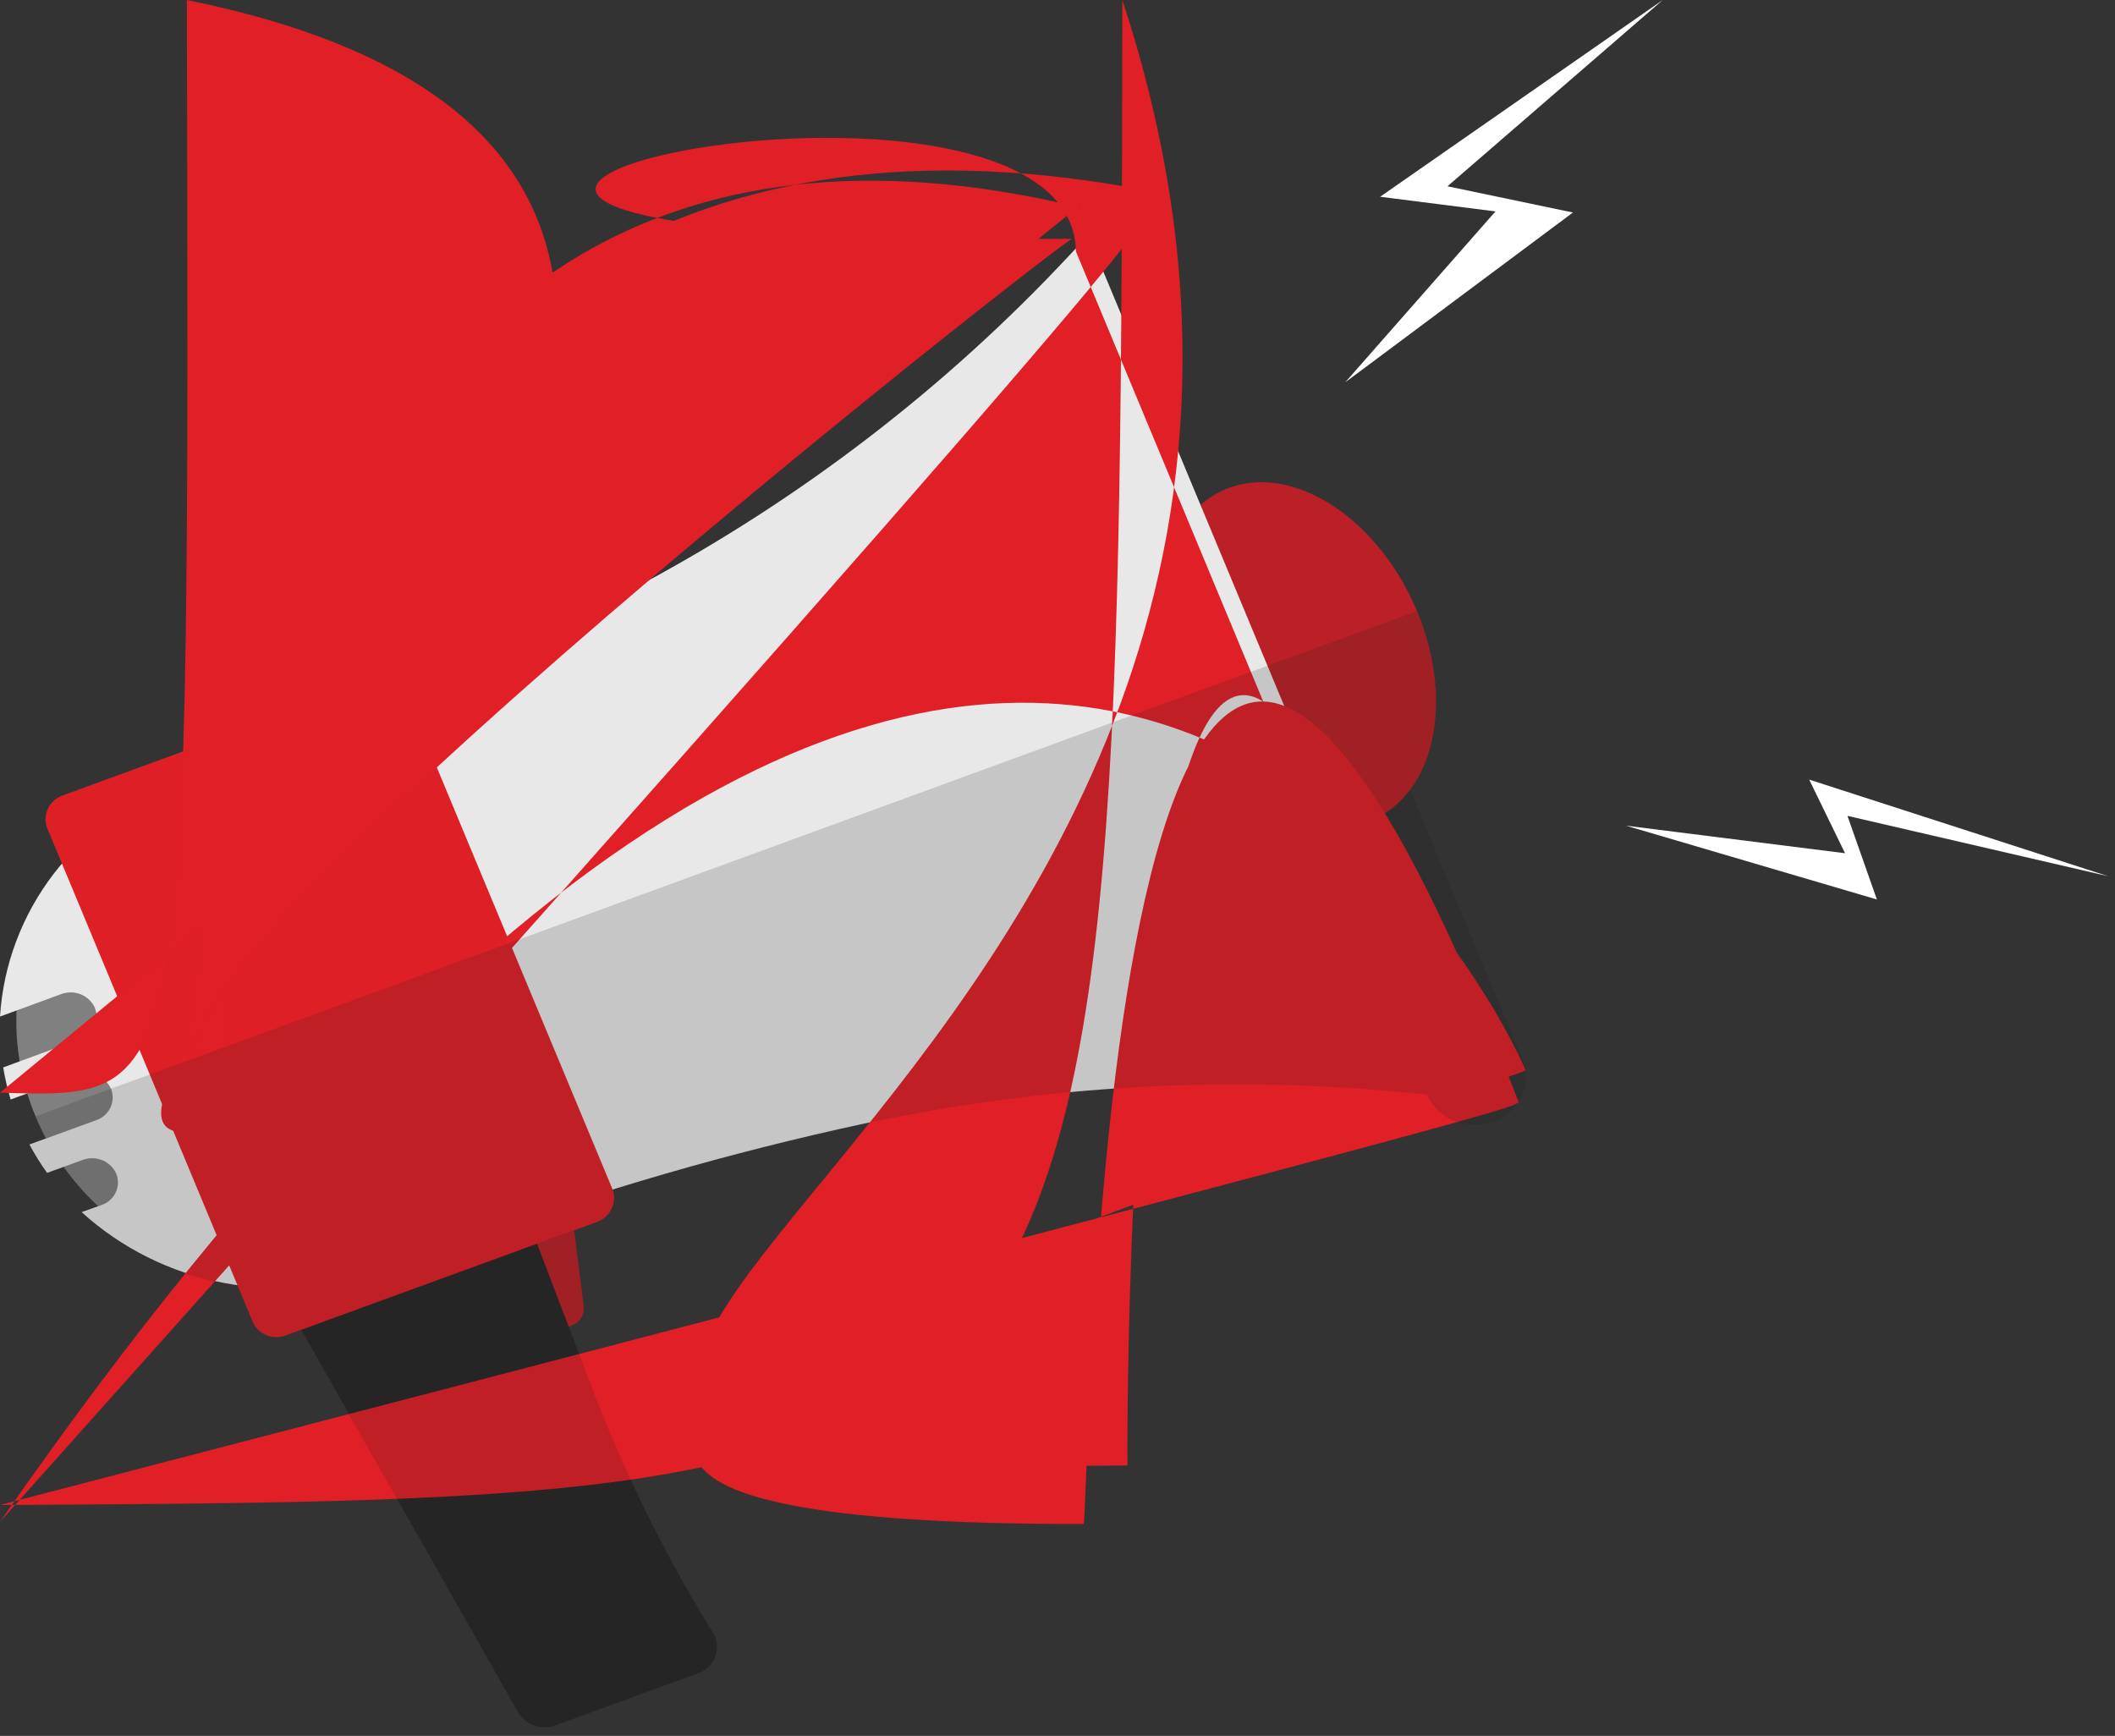 <svg width="106" height="87" viewBox="0 0 106 87" fill="none" xmlns="http://www.w3.org/2000/svg">
<rect x="0" y="0" width="106" height="87" fill="#333333" stroke="none"/>
<path d="M68.817 41.069C72.009 39.68 72.929 34.854 70.872 30.29C68.814 25.727 64.559 23.153 61.366 24.543C58.174 25.932 57.254 30.758 59.311 35.321C61.369 39.885 65.625 42.458 68.817 41.069Z" fill="#BA2026"/>
<path d="M15.28 36.951L14.097 37.397L9.652 39.021C2.503 41.633 -1.022 49.21 1.78 55.946C4.588 62.681 12.655 66.021 19.804 63.409L24.243 61.784L25.443 61.361L15.28 36.951Z" fill="#808080"/>
<path d="M54.538 11.79L53.619 12.772C47.406 19.429 40.112 25.028 32.035 29.341C26.058 32.526 19.861 35.293 13.488 37.622L8.981 39.264C6.482 40.131 4.299 41.701 2.702 43.779C1.105 45.856 0.165 48.349 0 50.947L3.078 49.819C3.394 49.703 3.743 49.709 4.055 49.837C4.366 49.965 4.617 50.205 4.754 50.507C4.814 50.659 4.843 50.82 4.837 50.982C4.832 51.145 4.793 51.304 4.723 51.451C4.654 51.598 4.554 51.73 4.431 51.838C4.308 51.946 4.164 52.029 4.008 52.081L0.161 53.497C0.25 54.041 0.374 54.578 0.534 55.105L3.876 53.881C4.193 53.761 4.546 53.766 4.86 53.894C5.174 54.022 5.426 54.264 5.564 54.569C5.624 54.72 5.652 54.882 5.647 55.044C5.641 55.206 5.603 55.366 5.533 55.513C5.463 55.66 5.364 55.791 5.241 55.9C5.118 56.008 4.974 56.091 4.818 56.143L1.476 57.362C1.739 57.854 2.034 58.329 2.36 58.783L4.14 58.135C4.458 58.015 4.81 58.019 5.124 58.147C5.438 58.276 5.69 58.517 5.828 58.823C5.888 58.974 5.916 59.136 5.911 59.298C5.906 59.46 5.867 59.619 5.797 59.766C5.727 59.913 5.628 60.045 5.505 60.154C5.382 60.262 5.238 60.345 5.082 60.397L4.094 60.752C6.078 62.554 8.533 63.779 11.184 64.291C13.835 64.803 16.579 64.582 19.11 63.652L23.611 62.005C30.023 59.663 36.592 57.763 43.272 56.318C52.417 54.365 61.82 53.859 71.127 54.817L72.516 54.958L54.538 11.79Z" fill="#E8E8E8"/>
<path d="M28.773 61.649L29.256 65.48C29.278 65.683 29.229 65.888 29.118 66.061C29.006 66.234 28.838 66.365 28.641 66.433L28.486 66.49L26.264 62.569L28.773 61.649Z" fill="#BA2026"/>
<path d="M25.96 85.8L14.872 66.236L26.752 61.897L29.784 69.857C31.398 74.036 33.399 78.06 35.761 81.879C35.86 82.058 35.918 82.256 35.93 82.459C35.943 82.662 35.91 82.866 35.834 83.055C35.758 83.244 35.64 83.415 35.49 83.555C35.34 83.695 35.16 83.8 34.963 83.865L27.883 86.454C27.536 86.59 27.151 86.599 26.797 86.479C26.444 86.359 26.147 86.118 25.96 85.8Z" fill="#262626"/>
<path d="M12.655 66.224L2.389 41.56C2.319 41.402 2.282 41.23 2.282 41.058C2.282 40.885 2.319 40.714 2.389 40.555C2.458 40.396 2.561 40.254 2.689 40.135C2.818 40.017 2.969 39.926 3.135 39.868L18.753 34.159C19.07 34.042 19.42 34.053 19.728 34.188C20.036 34.323 20.278 34.572 20.401 34.881L30.674 59.545C30.741 59.704 30.775 59.875 30.774 60.048C30.772 60.22 30.735 60.391 30.665 60.548C30.595 60.707 30.492 60.849 30.365 60.967C30.237 61.086 30.086 61.178 29.922 61.237L14.309 66.935C13.994 67.052 13.644 67.043 13.335 66.91C13.026 66.778 12.782 66.531 12.655 66.224Z" fill="#DE1F26"/>
<path d="M71.534 54.913L53.924 12.603C53.7he3 12.298 53.733 11.971 53.736 11.641C53.74 11.311 53.812 10.986 53.946 10.684C54.081 10.382 54.275 10.109 54.519 9.883C54.763 9.656 55.05 9.48 55.365 9.365L55.468 9.331C56.077 9.106 56.75 9.123 57.346 9.38C57.941 9.636 58.411 10.11 58.655 10.702L76.272 53.012C76.398 53.318 76.461 53.645 76.456 53.974C76.452 54.304 76.38 54.63 76.245 54.932C76.11 55.233 75.915 55.506 75.671 55.732C75.427 55.959 75.139 56.135 74.825 56.25L74.727 56.284C74.118 56.506 73.445 56.487 72.849 56.232C72.254 55.976 71.782 55.503 71.534 54.913Z" fill="#E01F26"/>
<g style="mix-blend-mode: multiply" opacity="0.17">
<path d="M35.762 81.879C33.4 78.06 31.399 74.035 29.784 69.857L28.504 66.472L28.642 66.422C28.838 66.354 29.006 66.223 29.118 66.05C29.229 65.877 29.278 65.672 29.256 65.468L28.773 61.638L29.922 61.215C30.08 61.16 30.226 61.076 30.351 60.965C30.476 60.855 30.576 60.721 30.648 60.572C30.719 60.422 30.759 60.261 30.765 60.096C30.772 59.931 30.745 59.767 30.686 59.612C34.835 58.345 39.031 57.247 43.272 56.318C52.417 54.365 61.82 53.859 71.127 54.817L71.517 54.857C71.787 55.46 72.283 55.938 72.903 56.19C73.522 56.442 74.217 56.45 74.842 56.211C75.151 56.108 75.435 55.945 75.678 55.732C75.921 55.519 76.117 55.259 76.255 54.969C76.393 54.679 76.469 54.365 76.48 54.045C76.491 53.725 76.436 53.406 76.318 53.108L70.673 39.569C72.212 37.51 72.442 34.04 71.018 30.627L1.78 55.946C1.941 56.324 2.119 56.696 2.308 57.074L1.464 57.384C1.728 57.876 2.023 58.351 2.349 58.806L3.193 58.501C3.7 59.212 4.277 59.871 4.915 60.47L4.083 60.775C6.243 62.759 8.974 64.04 11.903 64.442L12.65 66.236C12.79 66.547 13.048 66.794 13.368 66.924C13.689 67.055 14.049 67.058 14.373 66.935L15.102 66.67L25.96 85.822C26.146 86.134 26.439 86.37 26.785 86.49C27.132 86.61 27.511 86.605 27.855 86.477L34.935 83.887C35.137 83.827 35.323 83.723 35.479 83.582C35.635 83.442 35.757 83.27 35.836 83.077C35.915 82.885 35.95 82.677 35.937 82.47C35.924 82.263 35.864 82.061 35.762 81.879Z" fill="#231F20"/>
</g>
<path d="M67.423 19.158L68.394 18.436L78.832 10.651L72.545 9.336L83.334 0L69.169 9.861L74.951 10.595" fill="white"/>
<path d="M81.485 41.38L82.565 41.696L94.066 45.08L92.591 40.889L105.654 43.913L90.673 39.072L92.47 42.762" fill="white"/>
</svg>